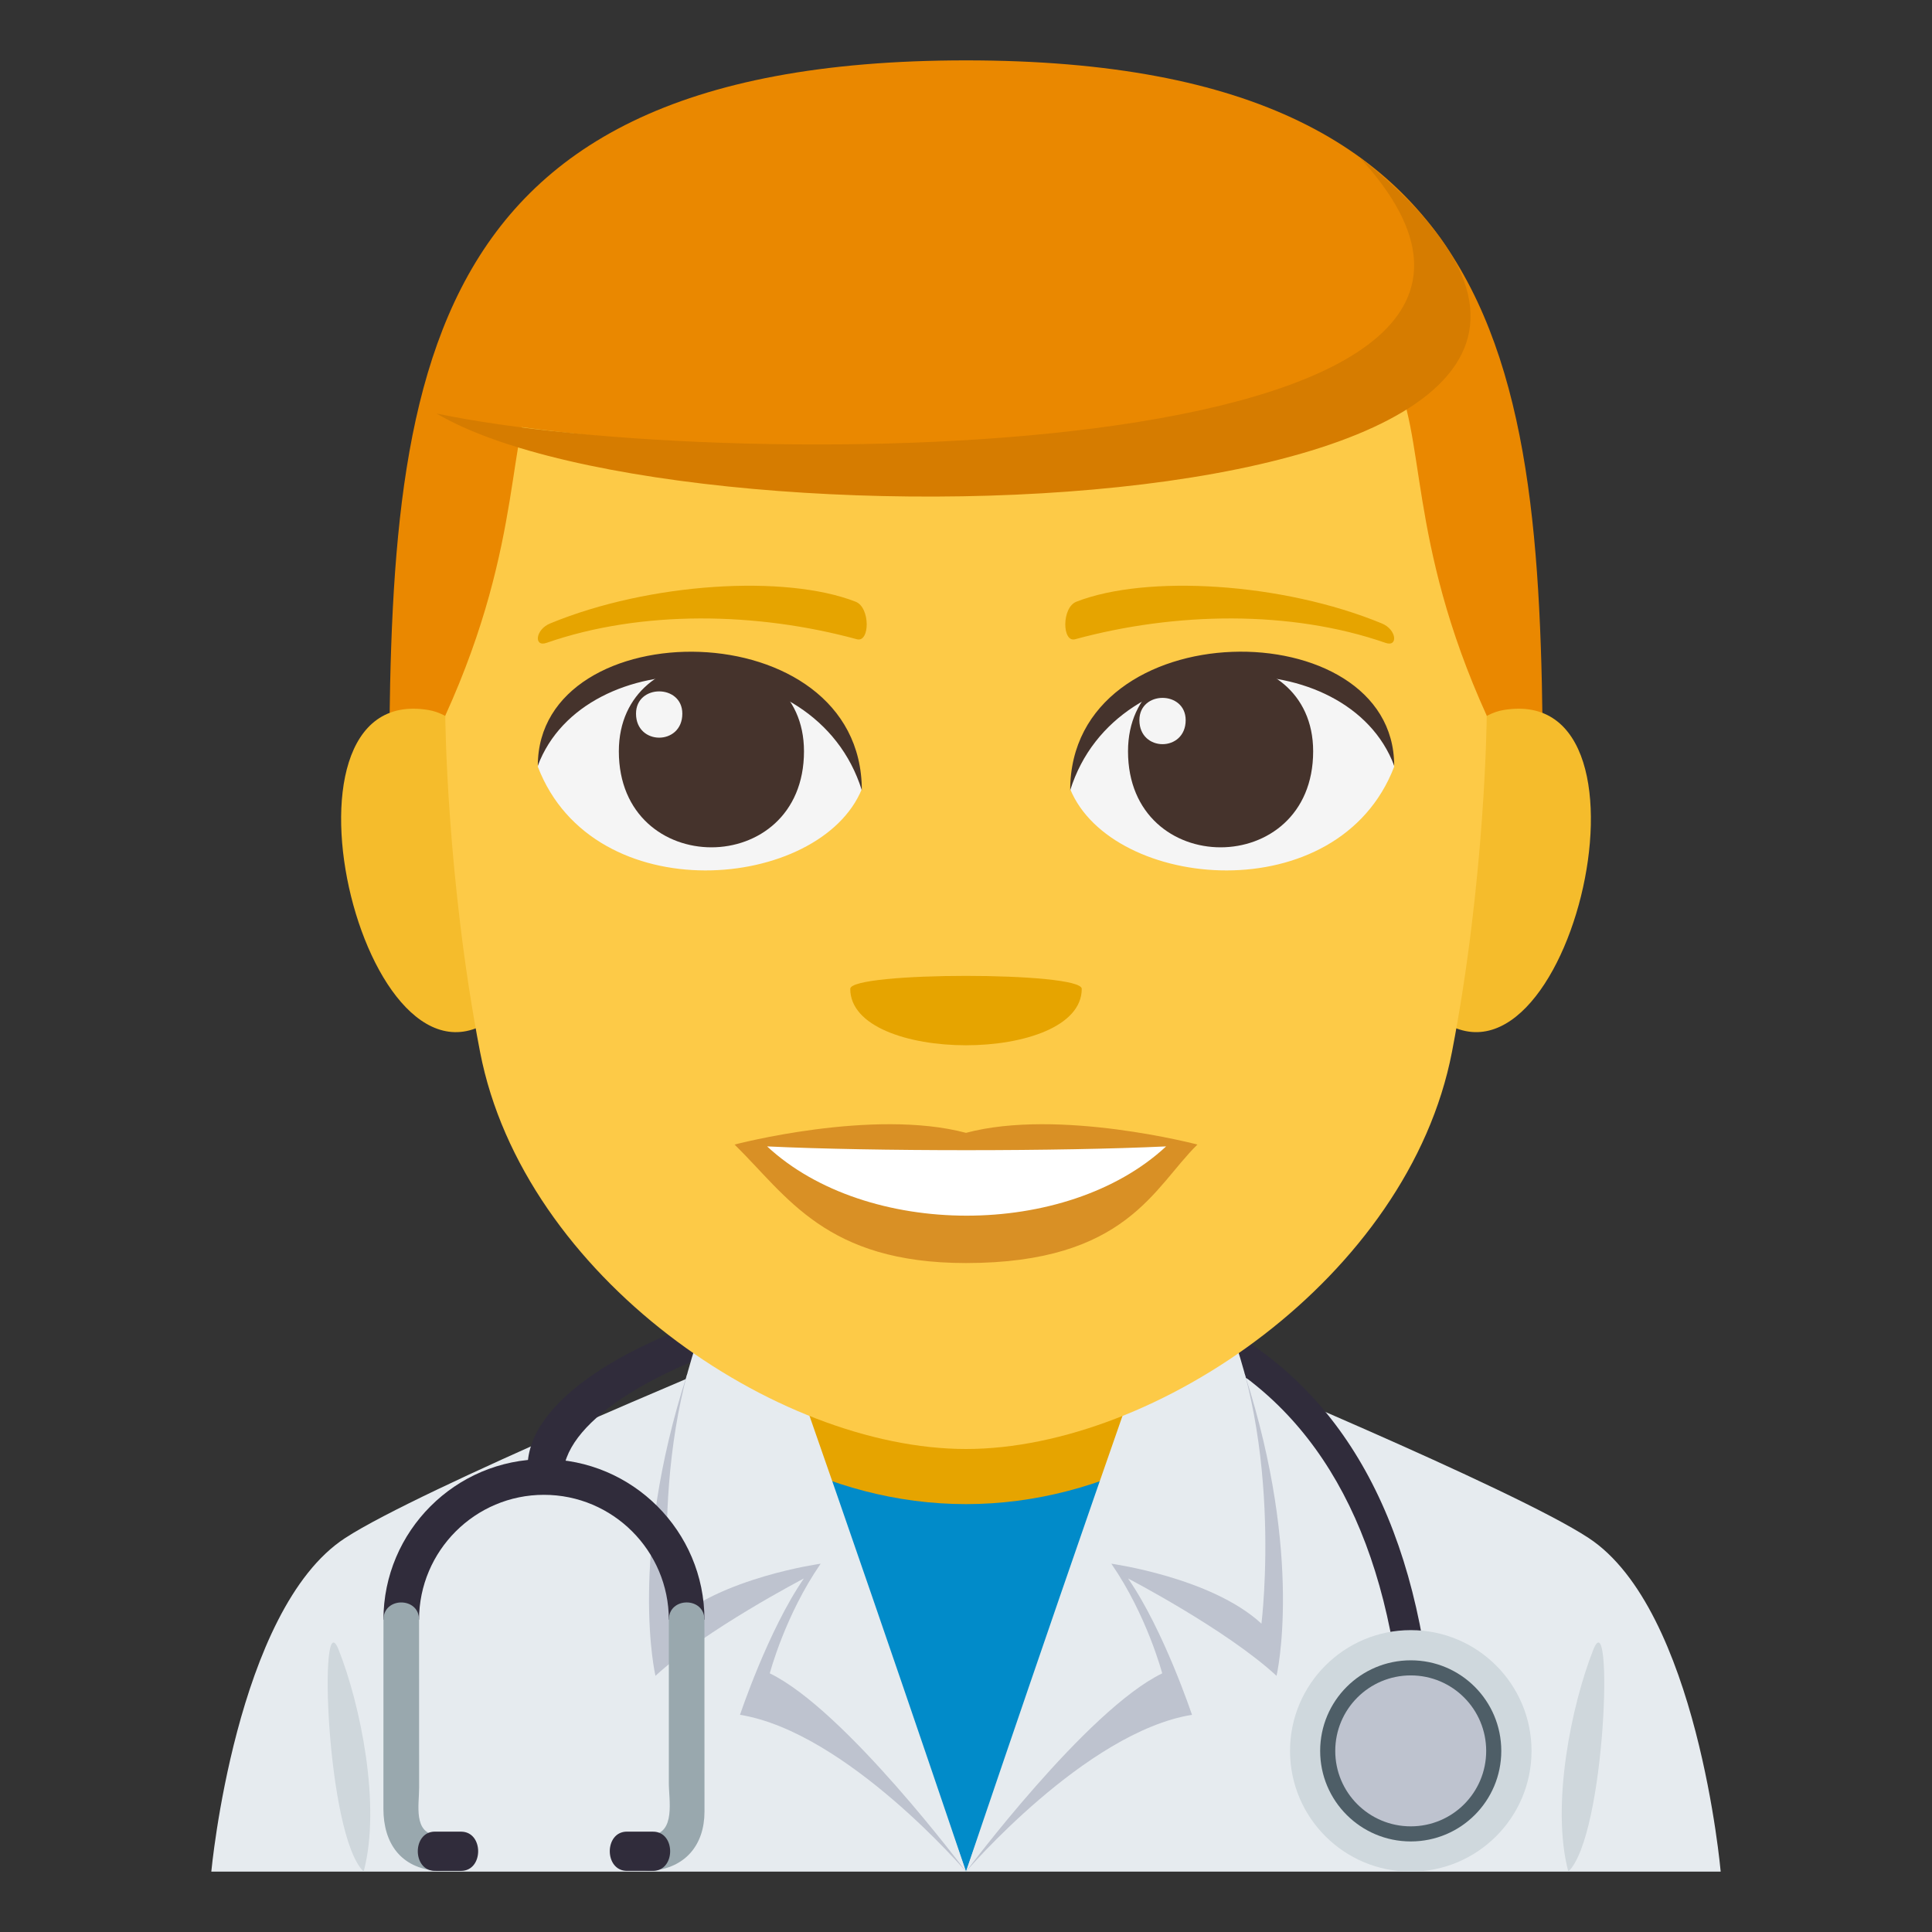 <?xml version="1.0" encoding="utf-8"?>
<!-- Generator: Adobe Illustrator 15.0.0, SVG Export Plug-In . SVG Version: 6.00 Build 0)  -->
<!DOCTYPE svg PUBLIC "-//W3C//DTD SVG 1.1//EN" "http://www.w3.org/Graphics/SVG/1.1/DTD/svg11.dtd">
<svg version="1.1" id="Layer_1" xmlns="http://www.w3.org/2000/svg" xmlns:xlink="http://www.w3.org/1999/xlink" x="0px" y="0px"
	 width="64px" height="64px" viewBox="0 0 64 64" enable-background="new 0 0 64 64" xml:space="preserve">
<rect x="0" y="0" width="64" height="64" fill="#333333" stroke="none"/>
<path fill="#E6EBEF" d="M11.434,50.949c2.5-1.629,12.877-5.934,12.877-5.934H39.77c0,0,10.367,4.295,12.854,5.932
	C56.238,53.318,57,62,57,62H7C7,62,7.805,53.311,11.434,50.949"/>
<path fill="#CFD7DC" d="M12.047,62c0.582-2.188-0.104-5.516-0.828-7.348C10.545,52.945,10.799,60.797,12.047,62"/>
<path fill="#CFD7DC" d="M51.953,62c-0.582-2.188,0.102-5.516,0.826-7.348C53.453,52.945,53.199,60.797,51.953,62"/>
<path fill="#302C3B" d="M46.24,55.076c-0.881-5.748-3.566-9.465-7.982-11.047c-7.158-2.563-19.344,1.193-19.6,4.758l-1.182-0.177
	c0-4.458,13.598-8.215,21.119-5.522c4.789,1.715,7.693,5.697,8.633,11.837L46.24,55.076z"/>
<path fill="#CFD8DD" d="M46.734,54c2.207,0,4,1.793,4,4.001S48.941,62,46.734,62c-2.209,0-4-1.791-4-3.999S44.525,54,46.734,54"/>
<path fill="#4E5E67" d="M46.734,55c1.658,0,2.998,1.342,2.998,3.002c0,1.656-1.34,2.998-2.998,2.998s-3.002-1.342-3.002-2.998
	C43.732,56.342,45.076,55,46.734,55"/>
<path fill="#BEC3CF" d="M46.734,55.5c1.381,0,2.498,1.119,2.498,2.502c0,1.381-1.117,2.498-2.498,2.498
	c-1.383,0-2.502-1.117-2.502-2.498C44.232,56.619,45.352,55.5,46.734,55.5"/>
<rect x="24.742" y="41" fill="#E6A400" width="14.514" height="10.535"/>
<path fill="#018BC9" d="M38.5,48.168c-1.994,1.055-4.201,1.658-6.5,1.658c-2.297,0-4.506-0.604-6.5-1.66L32,62L38.5,48.168z"/>
<path fill="#BEC3CF" d="M22.764,45.516c-1.969,6.102-1.051,9.998-1.051,9.998c1.658-1.531,4.916-3.223,4.916-3.225
	c-1.18,1.709-2.115,4.516-2.115,4.516C28.051,57.383,32,62,32,62S26.504,45.764,22.764,45.516z"/>
<path fill="#E6EBEF" d="M25.223,42.363c0,0-0.971-0.412-1.385,0.359c-2.436,4.582-1.625,11.063-1.625,11.063
	c1.658-1.531,4.971-1.984,4.973-1.986c-1.182,1.709-1.686,3.633-1.686,3.633C27.998,56.639,32,62,32,62S28.66,52.086,25.223,42.363z
	"/>
<path fill="#BEC3CF" d="M41.234,45.516c1.969,6.102,1.053,9.998,1.053,9.998c-1.658-1.531-4.916-3.223-4.918-3.225
	c1.182,1.709,2.117,4.516,2.117,4.516C35.949,57.383,32,62,32,62S37.494,45.764,41.234,45.516z"/>
<path fill="#E6EBEF" d="M38.777,42.363c0,0,0.971-0.412,1.385,0.359c2.436,4.582,1.625,11.063,1.625,11.063
	c-1.658-1.531-4.973-1.984-4.973-1.986c1.18,1.709,1.686,3.633,1.686,3.633C36,56.639,32,62,32,62S35.34,52.086,38.777,42.363z"/>
<path fill="#302C3B" d="M23.336,53.654h-1.18c-0.002-2.281-1.855-4.136-4.137-4.136c-2.279-0.001-4.135,1.855-4.137,4.136h-1.18
	c0-2.93,2.385-5.316,5.316-5.317S23.338,50.725,23.336,53.654"/>
<path fill="#99A8AE" d="M12.703,53.654l-0.002,6.268c0.002,1.135,0.572,1.963,1.773,2.051c0.762,0.056,0.754-1.127-0.002-1.182
	c-0.789-0.058-0.588-1.01-0.588-1.564l-0.002-5.572C13.885,52.893,12.701,52.893,12.703,53.654"/>
<path fill="#99A8AE" d="M22.156,53.654v5.402c-0.002,0.566,0.236,1.674-0.59,1.734c-0.756,0.055-0.762,1.237,0,1.182
	c1.129-0.082,1.77-0.852,1.771-1.956l-0.002-6.362C23.338,52.892,22.156,52.893,22.156,53.654"/>
<path fill="#302C3B" d="M15.271,61.976l-0.863-0.001c-0.758,0-0.756-1.301,0-1.3l0.863,0.001
	C16.029,60.674,16.029,61.975,15.271,61.976z"/>
<path fill="#302C3B" d="M21.631,61.975H20.77c-0.76,0-0.76-1.3-0.002-1.3l0.863,0.001C22.389,60.675,22.389,61.975,21.631,61.975z"
	/>
<path fill="#EA8800" d="M32,2C12.891,2,12.887,13.498,12.887,27.875h38.227C51.113,13.498,51.109,2,32,2z"/>
<path fill="#F5BC2C" d="M16.682,33.464c2.07-1.926,0.19-9.488-2.479-9.942C8.498,22.548,12.215,37.623,16.682,33.464z"/>
<path fill="#F5BC2C" d="M47.319,33.464c-2.07-1.926-0.191-9.488,2.479-9.942C55.501,22.548,51.787,37.621,47.319,33.464z"/>
<path fill="#FDCA47" d="M32,9.667c-19.963,0-11.92,2.312-17.25,14.04c0,0,0.039,5.377,1.154,11.146C17.344,42.289,25.713,48,32,48
	c6.289,0,14.657-5.711,16.097-13.147c1.116-5.769,1.153-11.146,1.153-11.146C43.921,11.979,51.965,9.667,32,9.667z"/>
<path fill="#F5F5F5" d="M46.184,25.398c-1.847,4.811-9.357,4.105-10.733,0.741C36.495,20.734,45.168,20.272,46.184,25.398z"/>
<path fill="#45332C" d="M37.367,24.888c0,4.241,6.133,4.241,6.133,0C43.5,20.95,37.367,20.95,37.367,24.888z"/>
<path fill="#45332C" d="M46.184,25.365c0-5.165-10.733-5.165-10.733,0.816C36.983,21.275,44.65,21.275,46.184,25.365z"/>
<path fill="#F5F5F5" d="M17.816,25.398c1.848,4.811,9.359,4.105,10.733,0.741C27.505,20.734,18.833,20.272,17.816,25.398z"/>
<path fill="#45332C" d="M26.633,24.888c0,4.241-6.133,4.241-6.133,0C20.5,20.95,26.633,20.95,26.633,24.888z"/>
<path fill="#45332C" d="M17.816,25.365c0-5.163,10.733-5.163,10.733,0.814C27.018,21.275,19.35,21.275,17.816,25.365z"/>
<path fill="#F5F5F5" d="M37.744,23.856c0,1.061,1.533,1.061,1.533,0C39.277,22.872,37.744,22.872,37.744,23.856z"/>
<path fill="#F5F5F5" d="M22.603,23.641c0,1.06-1.534,1.06-1.534,0C21.068,22.657,22.603,22.657,22.603,23.641z"/>
<path fill="#D99025" d="M32,37.527c-3.089-0.821-7.666,0.388-7.666,0.388c1.743,1.709,3.021,3.925,7.666,3.925
	c5.323,0,6.227-2.517,7.666-3.925C39.666,37.915,35.084,36.706,32,37.527z"/>
<path fill="#FFFFFF" d="M25.412,37.976c3.281,3.051,9.916,3.068,13.217,0C35.128,38.142,28.937,38.144,25.412,37.976z"/>
<path fill="#E6A400" d="M45.774,20.652c-3.294-1.359-7.804-1.625-10.119-0.719c-0.488,0.191-0.474,1.361-0.041,1.243
	c3.319-0.904,7.14-0.973,10.284,0.12C46.32,21.444,46.27,20.854,45.774,20.652z"/>
<path fill="#E6A400" d="M18.226,20.652c3.294-1.359,7.803-1.625,10.119-0.719c0.488,0.191,0.474,1.361,0.041,1.243
	c-3.319-0.904-7.141-0.973-10.283,0.12C17.68,21.444,17.73,20.854,18.226,20.652z"/>
<path fill="#EA8800" d="M47.265,7.905c7.12,9.765-25.929,7.218-32.804,5.793C14.461,13.698,24.557-0.072,47.265,7.905z"/>
<path fill="#D67C00" d="M14.461,13.698c9.873,2.078,40.059,1.79,30.558-8.507C60.509,17.549,22.82,18.649,14.461,13.698z"/>
<path fill="#E6A400" d="M35.834,32.757c0,2.492-7.668,2.492-7.668,0C28.166,32.184,35.834,32.184,35.834,32.757z"/>
</svg>

